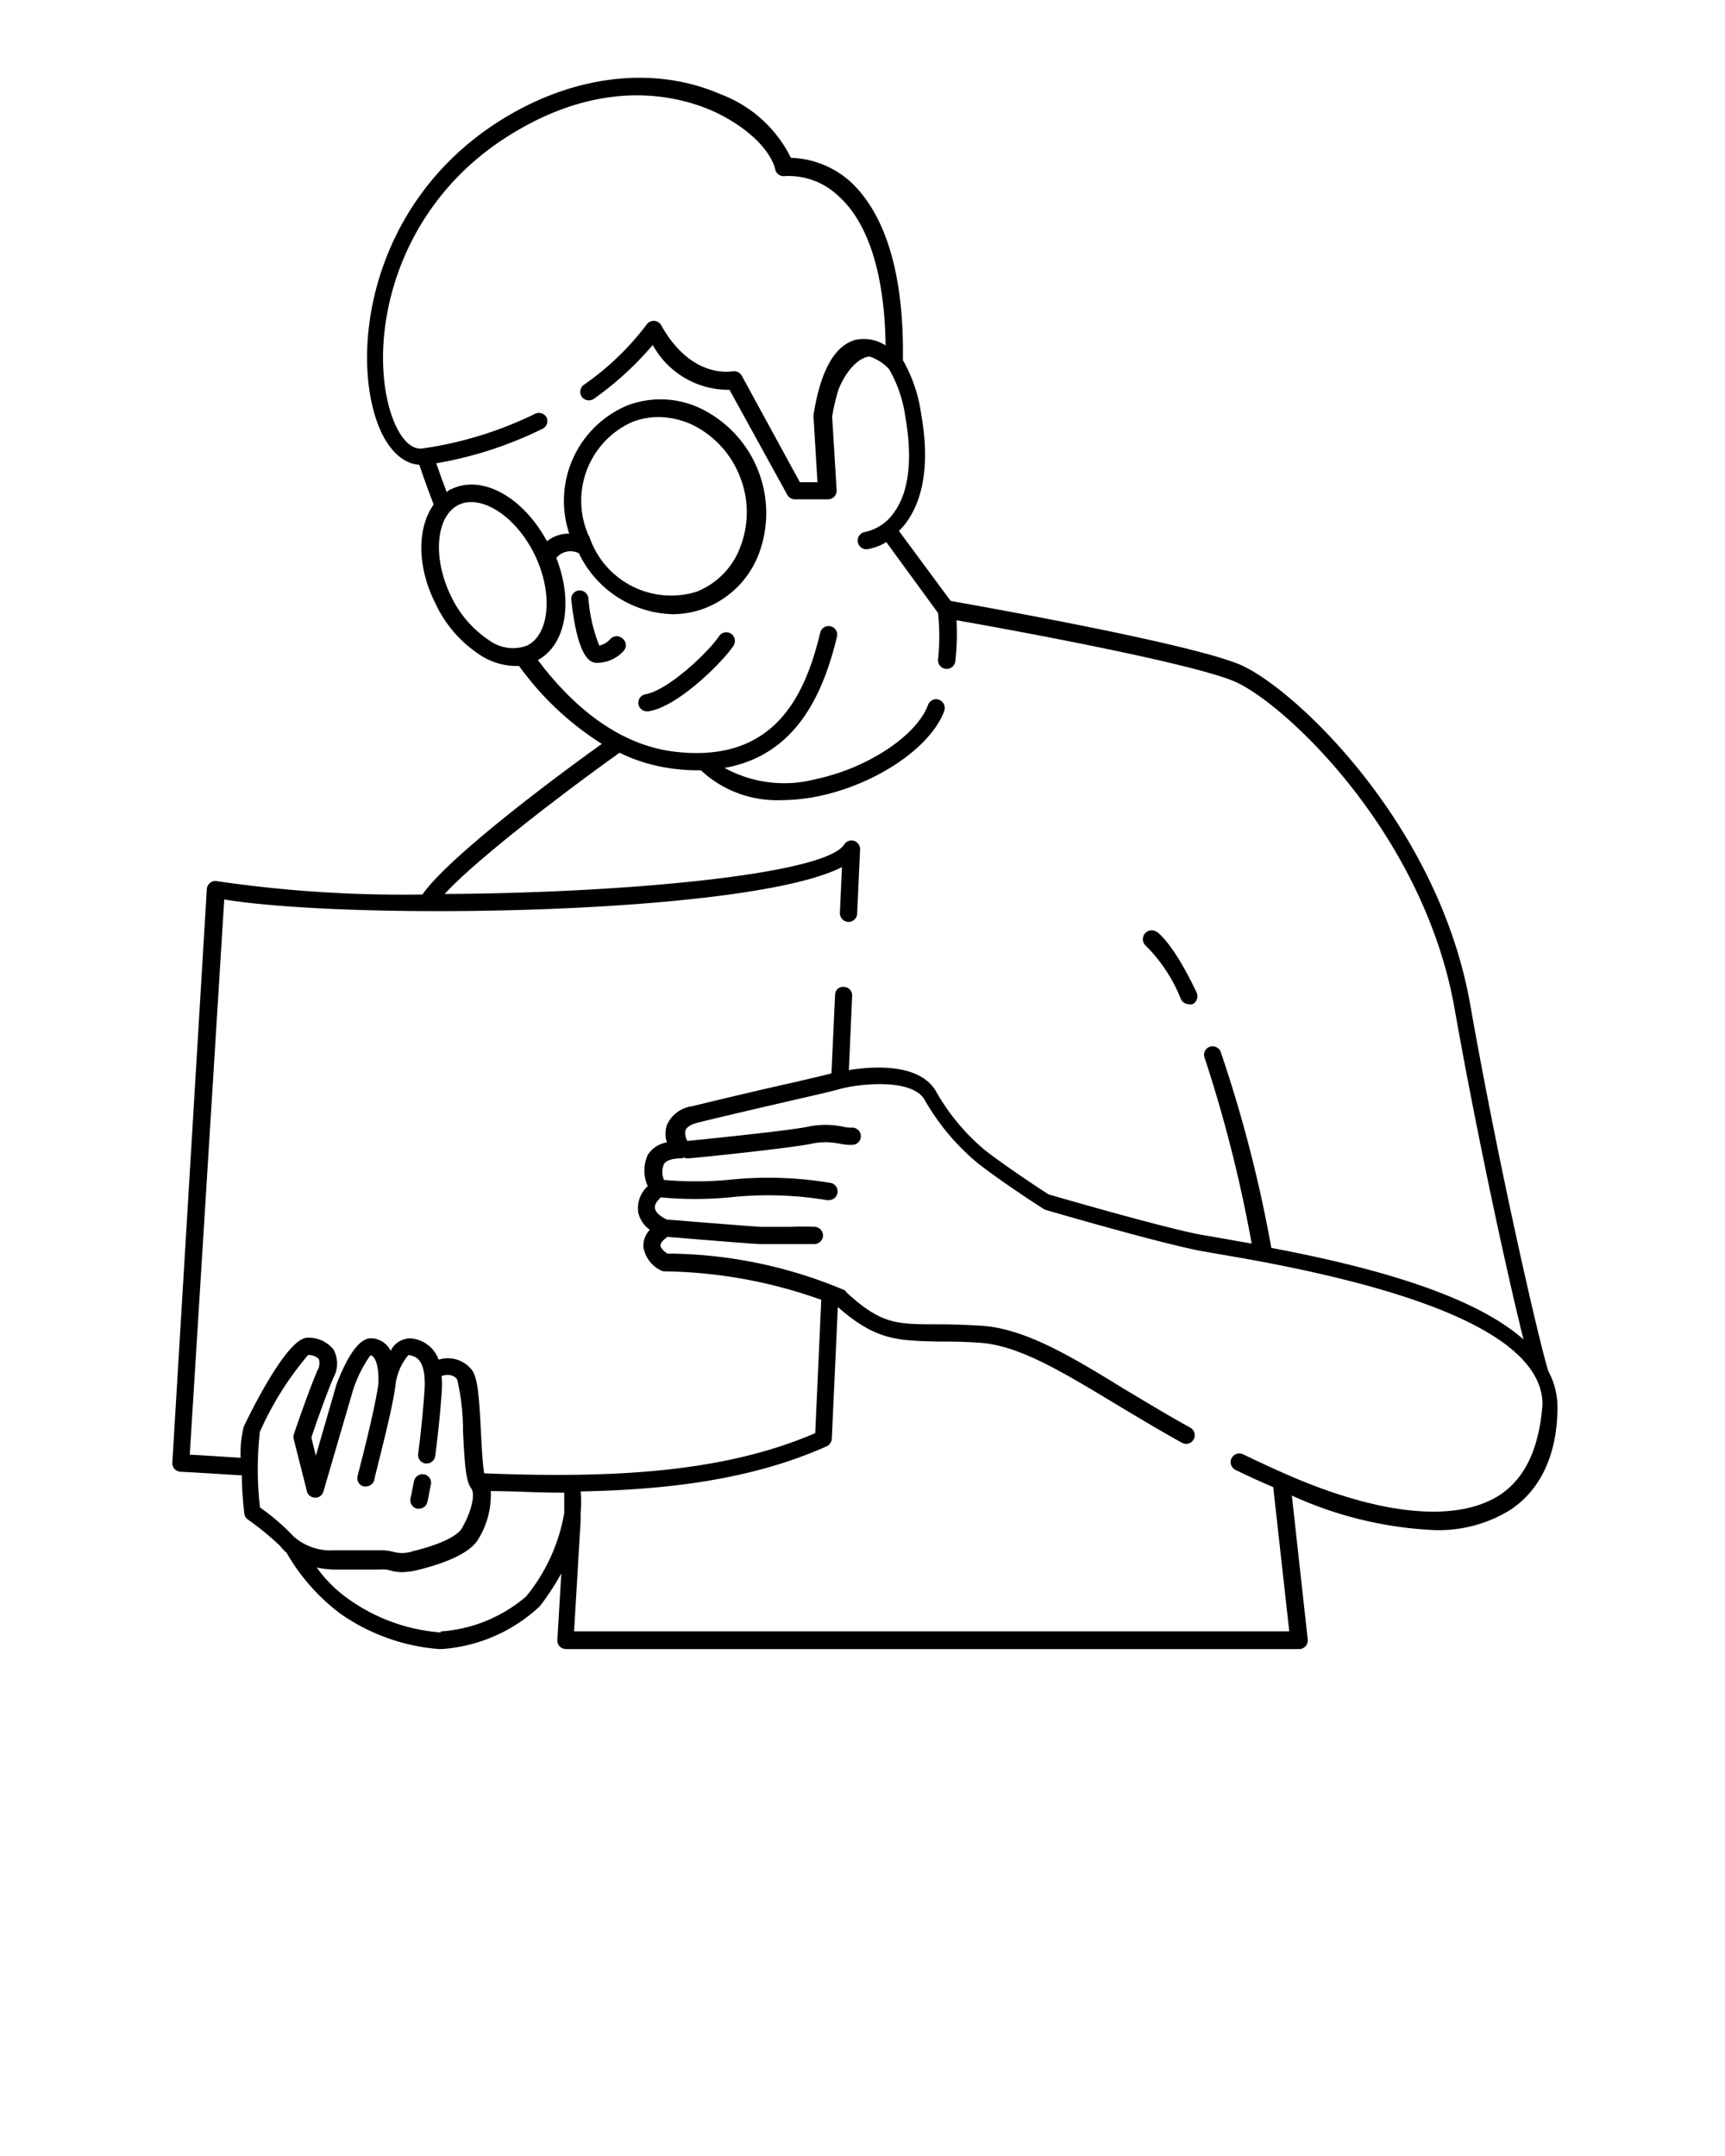 <svg xmlns="http://www.w3.org/2000/svg" data-name="Layer 32 copy 14" viewBox="0 0 100 125" x="0px" y="0px"><path d="M24.19,87.47h.1a.5.5,0,0,0,.49-.4l.2-1a.5.5,0,0,0-.39-.59.51.51,0,0,0-.59.39l-.2,1A.5.5,0,0,0,24.19,87.47Z"/><path d="M89.76,79.5c-.46-1.39-2.8-11.45-4.53-21.26C83.37,47.7,75,39.89,71.92,38.55c-2.84-1.23-15.07-3.4-16.81-3.71l-3-4.06a3.5,3.5,0,0,0,.46-.53c1-1.41,1.32-3.51.83-6.25a8.63,8.63,0,0,0-1.06-3.12c.08-4.95-1-8.42-3-10.31a5.42,5.42,0,0,0-3.49-1.42,7.48,7.48,0,0,0-4.06-3.68c-3.67-1.6-8.1-1.19-12.16,1.14-7.93,4.54-9.34,13.29-7.8,17.77.54,1.57,1.45,2.5,2.48,2.57.23.69.51,1.47.83,2.3-.94,1.32-1,3.55.1,5.73a7.17,7.17,0,0,0,2.6,3,3.83,3.83,0,0,0,2,.63,1.9,1.9,0,0,0,.25,0,17.26,17.26,0,0,0,4.8,4.52c-2,1.42-8.8,6.43-10.4,8.73a74,74,0,0,1-11.9-.77.47.47,0,0,0-.4.09.49.49,0,0,0-.2.37l-2,33.25a.51.51,0,0,0,.13.37.54.54,0,0,0,.35.16c1.21.06,2.38.14,3.55.21,0,1,.11,1.88.14,2.19a.49.49,0,0,0,.2.36,17.11,17.11,0,0,1,1.88,1.54,2.16,2.16,0,0,0,.37.39,11.7,11.7,0,0,0,3.11,3.53,11.53,11.53,0,0,0,5.74,2.06h.13a9.25,9.25,0,0,0,5.71-2.49,14.65,14.65,0,0,0,1.24-1.9l-.23,3.86a.5.5,0,0,0,.13.37.52.52,0,0,0,.37.16h42.5a.5.5,0,0,0,.38-.17.49.49,0,0,0,.12-.39l-.92-8.34a22.28,22.28,0,0,0,8.22,2,7.88,7.88,0,0,0,4.46-1.18c1.78-1.19,2.72-3.26,2.72-6A4.43,4.43,0,0,0,89.76,79.5ZM87,86.64c-2.39,1.59-6.56,1.28-11.77-.88-1.06-.45-2.09-.92-3.16-1.44a.5.5,0,0,0-.45.9c.74.36,1.46.69,2.19,1l.93,8.36H33.28l.38-6.42h0V87.7a6.35,6.35,0,0,0,0-1.23c5.3-.1,10.09-.75,14.27-2.62a.51.51,0,0,0,.29-.44l.35-7.63c2.18,1.91,3.4,1.94,5.75,2,.69,0,1.49,0,2.47.07,2.23.14,4.7,1.63,7.82,3.51,1.16.7,2.48,1.49,3.91,2.29a.5.5,0,0,0,.68-.2.51.51,0,0,0-.2-.68c-1.41-.78-2.66-1.54-3.88-2.27-3.24-2-5.8-3.49-8.27-3.64-1-.06-1.81-.08-2.52-.08-2.36,0-3.24,0-5.26-1.85L49,74.82a26.64,26.64,0,0,0-10.31-2.14c-.17-.11-.39-.3-.4-.46s.15-.32.4-.51c.85.07,4.43.37,5.36.42l.73,0,1.09,0c.52,0,1,0,1.29,0a.52.52,0,0,0,.55-.45.51.51,0,0,0-.45-.55,13.24,13.24,0,0,0-1.42,0c-.57,0-1.21,0-1.74,0-1-.06-4.84-.38-5.43-.42-.23-.1-.63-.34-.69-.61s.08-.41.32-.68a21.35,21.35,0,0,0,4,0,20.77,20.77,0,0,1,5.63.16l.13,0a.5.5,0,0,0,.48-.38.5.5,0,0,0-.35-.61,21.71,21.71,0,0,0-6-.18,21.09,21.09,0,0,1-3.7,0,1.18,1.18,0,0,1,0-.92c.17-.27.64-.33,1-.33a.48.48,0,0,0,.17-.05.46.46,0,0,0,.2.05h0c.25,0,6.05-.6,7.18-.85a4,4,0,0,1,1.64,0,2.88,2.88,0,0,0,.8.06.5.5,0,0,0,.42-.56.5.5,0,0,0-.56-.43,2.12,2.12,0,0,1-.49-.06,5,5,0,0,0-2,0c-1.07.24-7,.83-7,.83h0a.86.86,0,0,1-.11-.62c.09-.24.45-.38.74-.45,2.63-.64,4.54-1.07,5.87-1.38,1.14-.26,1.86-.43,2.26-.54,1-.3,4.26-.71,5,.62a13.34,13.34,0,0,0,3.11,3.69c1.61,1.24,3.76,2.61,3.78,2.62a.31.31,0,0,0,.13.06c.26.08,6.42,1.87,8.89,2.36l1.19.21c12.42,2.07,18.71,5,18.71,8.71C89.23,83.89,88.47,85.63,87,86.64Zm-61.43,8h-.1a10.57,10.57,0,0,1-5.24-1.91,7.82,7.82,0,0,1-1.87-1.85,5.06,5.06,0,0,0,1.06.12h0C19.45,91,21,91,22,91a1.52,1.52,0,0,1,.65.06,2.39,2.39,0,0,0,.63.09,4.44,4.44,0,0,0,1-.14c1.28-.32,2.91-.88,3.44-1.76a4.9,4.9,0,0,0,.73-2.8c1.33,0,2.65.09,3.92.09h.34v1.18a10.43,10.43,0,0,1-2.21,4.84A8.52,8.52,0,0,1,25.53,94.59ZM11,84.34l2-32.19c7.65,1.24,30.5.86,35.81-1.88l-.12,2.65a.51.51,0,0,0,.48.53.5.5,0,0,0,.52-.48l.17-3.72a.5.5,0,0,0-.92-.29c-1.1,1.75-12.85,2.82-23.16,2.87,1.72-1.9,6.7-5.73,10-8.09l.13-.1a9.89,9.89,0,0,0,3.22.94,10.56,10.56,0,0,0,1.34.08h.16a6.47,6.47,0,0,0,4.67,1.73,10.72,10.72,0,0,0,2.2-.24c3.35-.71,6.46-2.83,7.24-4.93a.52.52,0,0,0-.3-.65.5.5,0,0,0-.64.3c-.66,1.78-3.51,3.67-6.5,4.3A7.18,7.18,0,0,1,42,44.52c4.3-.75,5.78-4.56,6.52-7.6a.5.5,0,0,0-.37-.61.5.5,0,0,0-.6.37c-.86,3.56-2.59,7.56-8.37,6.91-3.22-.36-5.9-2.53-8-5.32,1.64-.9,2.06-3.39,1.07-5.92a1.06,1.06,0,0,1,1.31-.27,6.21,6.21,0,0,0,5.42,3.53,5.22,5.22,0,0,0,1.89-.35,5.45,5.45,0,0,0,3.14-3.2,6.74,6.74,0,0,0-3.18-8.27,5.4,5.4,0,0,0-4.47-.28A6,6,0,0,0,33,30.94a2,2,0,0,0-1.29.44c-1.4-2.58-3.79-3.91-5.59-3-.08,0-.15.11-.22.15-.23-.59-.43-1.15-.61-1.67a22.4,22.4,0,0,0,6.16-2,.5.5,0,0,0,.23-.67A.51.51,0,0,0,31,24a21.83,21.83,0,0,1-6.5,2c-.68.1-1.34-.61-1.79-1.9-1.43-4.16-.08-12.31,7.36-16.58,5.18-3,9.28-1.95,11.26-1.08,2.18,1,3.38,2.39,3.61,3.38a.5.5,0,0,0,.55.39,4.18,4.18,0,0,1,3.12,1.16c1.73,1.55,2.67,4.53,2.73,8.66a2.31,2.31,0,0,0-1.77-.32c-1.18.34-2,1.76-2.41,4.34a.48.48,0,0,0,0,.12l.23,3.79H46.37L43,21.78a.52.52,0,0,0-.54-.25c-.1,0-2.39.45-4.14-2.69a.5.5,0,0,0-.85,0,16,16,0,0,1-3.62,3.47.5.5,0,0,0-.12.7.51.51,0,0,0,.7.11A18.38,18.38,0,0,0,37.84,20a5,5,0,0,0,4.45,2.6l3.35,6.09a.51.51,0,0,0,.44.26H48a.5.5,0,0,0,.5-.53l-.26-4.27a11.88,11.88,0,0,1,.38-1.6c.44-1.07,1.16-1.82,1.78-1.88a2.69,2.69,0,0,1,1.14.73,7.66,7.66,0,0,1,.95,2.81c.42,2.41.2,4.3-.64,5.47a2.73,2.73,0,0,1-1.69,1.16.5.5,0,0,0,.13,1,3.06,3.06,0,0,0,1.09-.41l3,4.11a13,13,0,0,1,0,2.69.5.5,0,1,0,1,.1,14.49,14.49,0,0,0,.07-2.37c2.74.48,13.61,2.46,16.14,3.56,2.89,1.27,10.93,8.77,12.73,18.94,1.26,7.13,3,15.2,4,19.2-3-2.66-9.06-4.26-14.62-5.31A77.93,77.93,0,0,0,70.77,61a.5.5,0,0,0-.64-.31.49.49,0,0,0-.3.63A79.37,79.37,0,0,1,72.56,72.1l-1.87-.33-1.16-.2c-2.29-.45-8-2.11-8.74-2.32-.36-.23-2.22-1.44-3.65-2.53a12.38,12.38,0,0,1-2.83-3.36c-.9-1.71-3.6-1.56-5.1-1.32l.19-4.3a.49.49,0,0,0-.47-.52.46.46,0,0,0-.52.47l-.21,4.54h0c-.39.11-1.1.27-2.21.53-1.34.3-3.25.74-5.88,1.38a1.85,1.85,0,0,0-1.45,1.09,1.61,1.61,0,0,0,0,1,1.65,1.65,0,0,0-1.11.73,2.21,2.21,0,0,0,0,1.81A1.73,1.73,0,0,0,37,70.3a1.68,1.68,0,0,0,.67,1,1.35,1.35,0,0,0-.37,1,1.83,1.83,0,0,0,1,1.35.43.43,0,0,0,.22.06,28,28,0,0,1,9.09,1.65l-.35,7.73c-5.38,2.32-11.86,2.62-19.19,2.33-.1-.58-.15-1.64-.19-2.41-.1-1.92-.17-3.12-.53-3.59a1.77,1.77,0,0,0-1.92-.59,1.88,1.88,0,0,0-1.57-1.23,1.25,1.25,0,0,0-1.21.72,1.3,1.3,0,0,0-1.14-.73c-.65,0-1.31.89-2,2.66L18.31,84.4l-.26-1.05c.17-.53.82-2.4,1.28-3.48a1.67,1.67,0,0,0,0-1.63,1.83,1.83,0,0,0-1.52-.68c-1.26,0-3.66,5.11-3.68,5.16a6.41,6.41,0,0,0-.18,1.8C13,84.46,12,84.39,11,84.34ZM26.13,34.53c-1.07-2.21-.86-4.62.46-5.26a1.63,1.63,0,0,1,.73-.16c1.25,0,2.79,1.22,3.68,3.06,1.07,2.21.87,4.62-.45,5.26a2.33,2.33,0,0,1-2.2-.31A6.34,6.34,0,0,1,26.13,34.53Zm8-3.46a5,5,0,0,1,2.51-6.6,4.24,4.24,0,0,1,1.53-.29,4.73,4.73,0,0,1,2.11.52,5.62,5.62,0,0,1,2.64,3,5.55,5.55,0,0,1,0,4,4.44,4.44,0,0,1-2.55,2.61A5,5,0,0,1,34.15,31.07Zm-19.09,52a18.45,18.45,0,0,1,2.82-4.51.85.85,0,0,1,.62.23.83.83,0,0,1-.09.69c-.55,1.3-1.33,3.59-1.36,3.69a.53.53,0,0,0,0,.28l.76,3a.49.49,0,0,0,.47.38.48.48,0,0,0,.49-.36l1.72-5.89a7.54,7.54,0,0,1,1-2c.23,0,.48.48.47,1.44v.15c-.16,1.42-1.2,5.36-1.21,5.4a.5.5,0,0,0,.35.61l.13,0a.51.51,0,0,0,.49-.37c0-.17,1.05-4,1.23-5.52a3.24,3.24,0,0,1,.75-1.73c.38.06.8.2.92,1.17h0a6,6,0,0,1,0,1c-.09,1.34-.26,2.81-.36,3.56a.5.5,0,0,0,.43.56h.07a.5.5,0,0,0,.49-.44c.1-.77.28-2.26.37-3.63a6.06,6.06,0,0,0,0-1,.93.93,0,0,1,.43-.06.65.65,0,0,1,.47.25,12.85,12.85,0,0,1,.34,3c.1,2,.17,2.91.47,3.31s-.07,1.54-.55,2.35h0c-.2.34-1,.86-2.81,1.3a1.94,1.94,0,0,1-1.12.05,2.87,2.87,0,0,0-.72-.1H21.9c-.95,0-2.46,0-2.5,0A3.22,3.22,0,0,1,17,89.06a12.46,12.46,0,0,0-1.93-1.66A19.37,19.37,0,0,1,15.06,83.07Z"/><path d="M68.46,57.93a.51.51,0,0,0,.45.29.54.54,0,0,0,.22,0,.51.51,0,0,0,.24-.67C68.06,54.76,67.1,54,67,54a.51.51,0,0,0-.59.82A9.06,9.06,0,0,1,68.46,57.93Z"/><path d="M36.16,37.73a.49.49,0,0,0-.06-.7.5.5,0,0,0-.7,0,1.22,1.22,0,0,1-.66.4,9.24,9.24,0,0,1-.63-2.75.52.52,0,0,0-.55-.45.5.5,0,0,0-.44.56c.39,3.59,1.2,3.63,1.47,3.64h.08A2.1,2.1,0,0,0,36.16,37.73Z"/><path d="M42.52,37.44a.51.51,0,0,0-.14-.7.5.5,0,0,0-.69.14c-.68,1-3,3.16-4.27,3.37a.51.51,0,0,0-.41.58.5.5,0,0,0,.49.41h.09C39.25,41,41.83,38.46,42.52,37.44Z"/>

</svg>